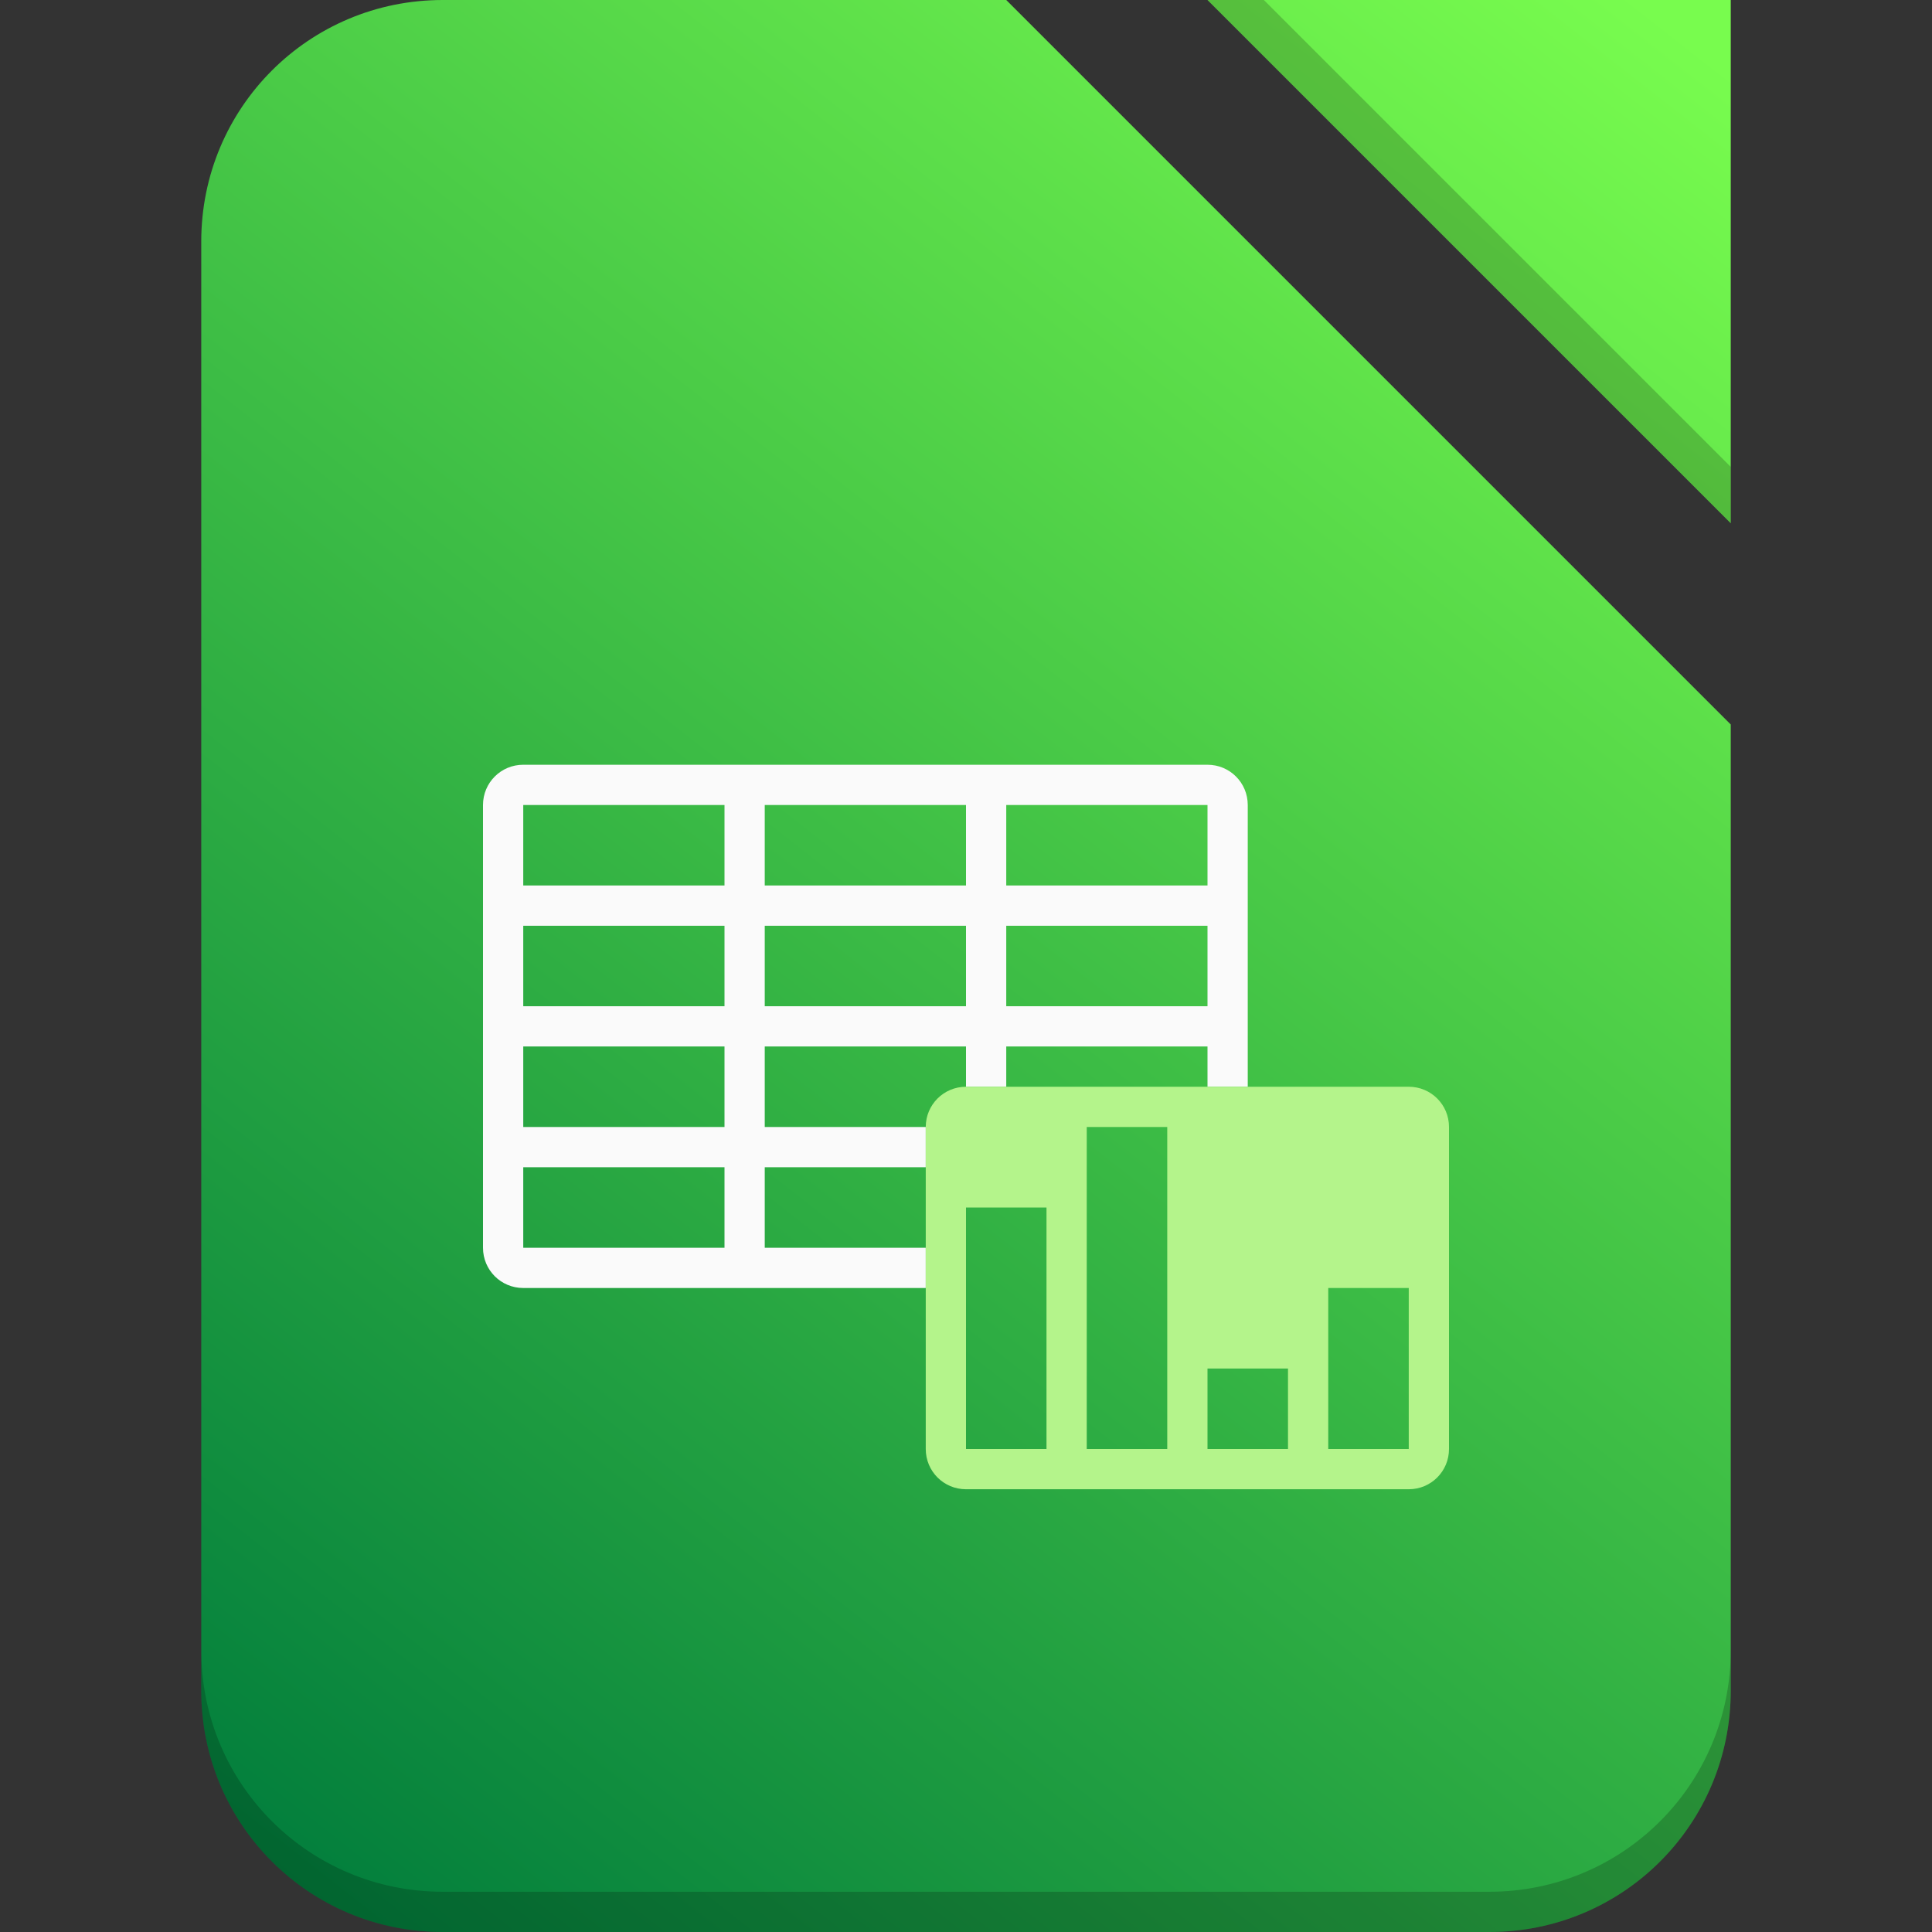 <?xml version="1.0" encoding="UTF-8"?>
<!-- Created with Inkscape (http://www.inkscape.org/) -->
<svg width="48" height="48" version="1.1" viewBox="0 0 48 48" xml:space="preserve" xmlns="http://www.w3.org/2000/svg"><rect x="0" y="0" width="48" height="48" fill="#333333" stroke="none"/><defs><linearGradient id="linearGradient4873" x1="6" x2="42" y1="47" y2="1" gradientUnits="userSpaceOnUse"><stop stop-color="#007c3c" offset="0"/><stop stop-color="#78fc4e" offset="1"/></linearGradient></defs><path d="m11 0c-3.324 0-6 2.676-6 6v36c0 3.324 2.676 6 6 6h26c3.324 0 6-2.676 6-6v-24l-18-18h-14zm19 0 13 13v-13h-13z" fill="url(#linearGradient4873)" fill-rule="evenodd" stroke-linecap="square"/><g fill-rule="evenodd" stroke-linecap="square"><path d="m5 41v1c0 3.324 2.676 6 6 6h26c3.324 0 6-2.676 6-6v-1c0 3.324-2.676 6-6 6h-26c-3.324 0-6-2.676-6-6z" fill-opacity=".199"/><path d="m30 0 13 13v-1.4l-11.6-11.6z" fill-opacity=".198"/></g><g fill-rule="evenodd" stroke-linecap="square"><path d="m13 19c-0.554 0-1 0.446-1 1v11c0 0.554 0.446 1 1 1h10v-1h-4v-2h4v-1h-4v-2h5v1h1v-1h5v1h1v-7c0-0.554-0.446-1-1-1h-17zm0 1h5v2h-5v-2zm6 0h5v2h-5v-2zm6 0h5v2h-5v-2zm-12 3h5v2h-5v-2zm6 0h5v2h-5v-2zm6 0h5v2h-5v-2zm-12 3h5v2h-5v-2zm0 3h5v2h-5v-2z" fill="#fafafa"/><path d="m24 27c-0.554 0-1 0.446-1 1v8c0 0.554 0.446 1 1 1h11c0.554 0 1-0.446 1-1v-8c0-0.554-0.446-1-1-1h-11zm3 1h2v8h-2v-8zm-3 2h2v6h-2v-6zm9 2h2v4h-2v-4zm-3 2h2v2h-2v-2z" fill="#b4f48b"/></g></svg>
